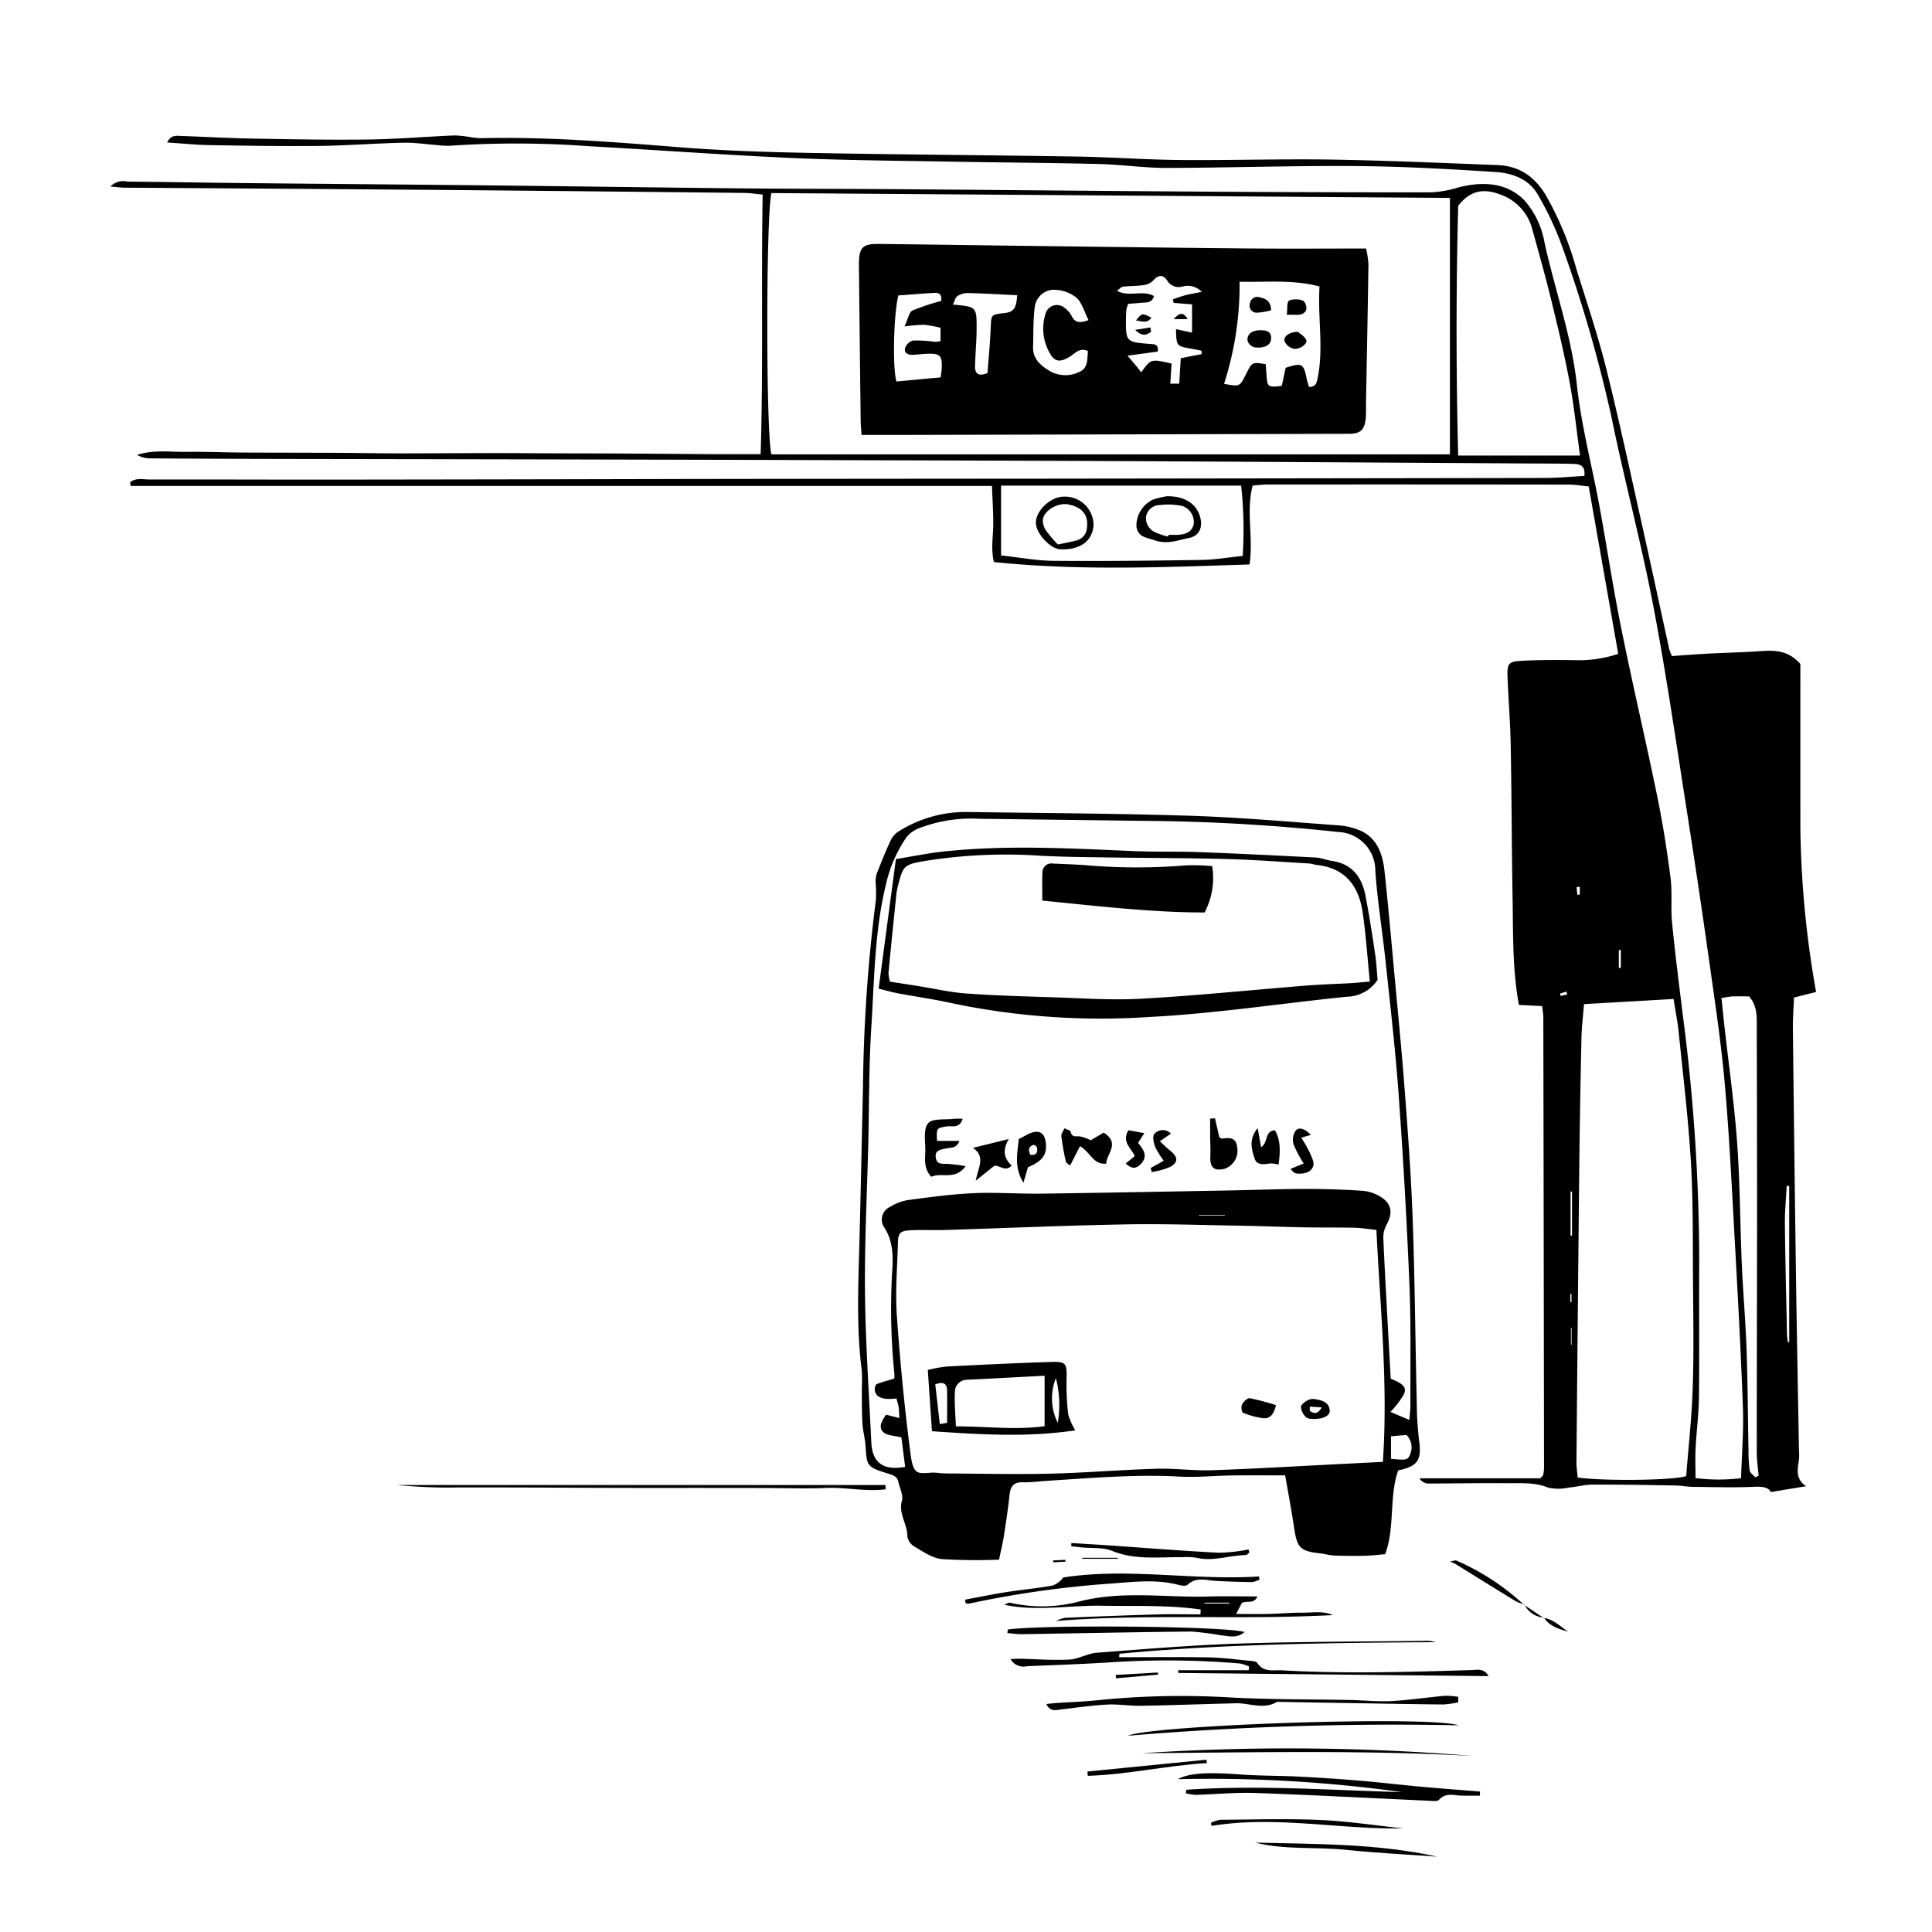 <svg xmlns="http://www.w3.org/2000/svg" viewBox="0 0 300 300"><defs><style>.a{fill:none;}.b{fill-rule:evenodd;}</style></defs><title>gl_nav10</title><rect class="a" x="27.592" y="-43.406" width="281.837" height="281.836"/><path class="b" d="M20.212,74.88c.916-.736,2.049-.42,3.07-.422,9.545-.021,19.09.027,28.634.016q27.378-.029,54.758-.096,27.252-.038,54.505-.052,39.31-.043,78.618-.108c2.072-.004,4.143-.204,6.219-.315.196-1.564-.644-1.838-1.632-1.867-1.84-.052-3.683-.051-5.524-.061-26.374-.149-52.748-.343-79.121-.432q-58.275-.198-116.549-.279-9.921-.023-19.843-.088a3.969,3.969,0,0,1-2.051-.54c2.588-.851,5.229-.424,7.834-.466,2.677-.044,5.358.071,8.037.095,2.678.024,5.358.018,8.036.027,2.679.008,5.359.01,8.037.028,2.679.018,5.359.067,8.037.076,2.762.009,5.525-.013,8.289-.021,2.678-.008,5.357-.023,8.035-.021s5.358.027,8.037.036c2.677.009,5.355.01,8.032.02q4.019.017,8.038.044c2.678.018,5.358.05,8.037.061,2.67.01,5.34.002,8.365.002.42-13.45.082-26.722.314-40.307-.988-.09-1.942-.243-2.899-.254q-22.098-.239-44.197-.44-25.992-.212-51.983-.374c-.6-.004-1.199-.096-2.189-.182a2.743,2.743,0,0,1,2.62-.763c6.027.055,12.054.17,18.081.231,12.806.13,25.612.225,38.419.362,12.886.137,25.772.329,38.659.457,8.029.08,16.059.068,24.088.128,16.068.119,32.137.278,48.206.384q17.575.117,35.151.104a17.435,17.435,0,0,0,4.107-.769c3.792-.954,7.539-.783,10.304,2.1a13.365,13.365,0,0,1,2.996,6.242c1.599,7.436,4.24,14.645,5.059,22.243.693,6.426,2.368,12.652,3.527,18.982,1.159,6.332,2.12,12.703,3.395,19.01,1.755,8.689,3.79,17.322,5.571,26.006.857,4.174,1.518,8.398,2.06,12.626.294,2.302.011,4.674.239,6.988.483,4.909,1.112,9.803,1.715,14.699a296.476,296.476,0,0,1,2.501,38.045c-.044,6.945.039,13.893-.04,20.837-.031,2.673-.383,5.341-.522,8.015-.076,1.478-.013,2.964-.013,4.63a28.689,28.689,0,0,0,7.075.012c.109-3.735.417-7.386.284-11.02-.333-9.027-.829-18.049-1.331-27.068-.431-7.765-.81-15.539-1.498-23.282-.547-6.154-1.469-12.278-2.331-18.399q-1.662-11.8-3.504-23.573c-1.687-10.735-3.225-21.502-5.266-32.17-1.883-9.849-4.5-19.554-6.506-29.383a216.41,216.41,0,0,0-7.594-26.246,47.895,47.895,0,0,0-3.812-8.16c-1.365-2.406-3.943-3.345-6.499-3.512-7.261-.473-14.539-.875-21.811-.931-9.787-.075-19.576.269-29.364.288-3.5.006-7-.521-10.505-.607-7.526-.186-15.056-.223-22.584-.361-8.277-.151-16.561-.194-24.829-.563-10.613-.472-21.212-1.252-31.822-1.843a153.835,153.835,0,0,0-21.565-.066,10.929,10.929,0,0,1-1.731-.084c-1.814-.135-3.63-.426-5.439-.388-4.341.092-8.678.446-13.019.495-5.685.065-11.373-.03-17.058-.123-2.139-.035-4.274-.258-6.608-.408.561-1.218,1.433-1.036,2.194-1.011,3.679.125,7.356.339,11.037.405,6.025.106,12.054.221,18.079.141,4.43-.059,8.853-.446,13.282-.629a17.968,17.968,0,0,1,2.673.295,11.379,11.379,0,0,0,1.486.128c10.221-.231,20.389.58,30.566,1.391,6.67.534,13.373.763,20.064.891,13.973.269,27.949.346,41.923.574,5.351.087,10.697.492,16.047.538,7.781.066,15.564-.191,23.344-.068,8.616.137,17.228.524,25.839.851,3.335.125,5.683,1.67,7.502,4.616A49.538,49.538,0,0,1,244.785,41.789c1.623,5.186,3.36,10.348,4.674,15.614,2.084,8.357,3.878,16.788,5.758,25.197,1.351,6.042,2.641,12.098,3.968,18.146a8.989,8.989,0,0,0,.429,1.125c1.898-.129,3.79-.282,5.684-.381,2.672-.141,5.351-.189,8.019-.378,2.218-.156,4.347-.169,6.242,1.991,0,8.255-.004,16.869.002,25.483A154.645,154.645,0,0,0,282,154.03c-1.086.276-2.114.538-3.426.871-.062,1.574-.193,3.137-.175,4.698q.21,19.085.474,38.169c.13,9.12.311,18.238.467,27.357a9.592,9.592,0,0,1,.005,1.503c-.207,1.486-.615,3.006,1.106,4.148-1.726.286-3.452.575-5.477.911-.384-.782-1.366-.87-2.614-.815-3.156.137-6.322.043-9.483.005-.917-.011-1.833-.195-2.75-.211-4.27-.071-8.54-.151-12.81-.139-1.233.003-2.46.351-3.697.455a7.464,7.464,0,0,1-3.214.02c-2.116-.871-4.269-.667-6.414-.689-4.099-.041-8.201.049-12.301.047a1.603,1.603,0,0,1-1.264-.804h18.721c.201-.188.268-.241.323-.303a.491.491,0,0,0,.137-.198,5.348,5.348,0,0,0,.147-.985q-.043-35.042-.108-70.084c0-.495-.101-.992-.185-1.762-1.212-.06-2.411-.121-3.603-.18-1.029-5.541-.89-11.149-.987-16.739-.136-7.867-.145-15.738-.29-23.605-.064-3.513-.352-7.019-.491-10.531-.085-2.174.119-2.459,2.307-2.567,2.665-.133,5.339-.135,8.008-.093a19.302,19.302,0,0,0,6.872-.98c-1.522-8.631-3.038-17.23-4.585-25.996-1.136-.109-2.116-.283-3.096-.285q-23.36-.031-46.722-.014c-.741,0-1.483.096-2.358.157-1.061,3.993.133,8.028-.491,12.259-13.277.417-26.436,1.008-39.693-.378-.5-2.065-.098-4.046-.099-6.018-.002-1.898-.128-3.796-.203-5.795H20.285C20.261,75.267,20.236,75.075,20.212,74.88ZM225.144,30.73q-52.906-.377-105.357-.75c-.861,3.77-.849,37.119-.011,40.571H225.144Zm20.816,125.191c-.158,2.031-.356,3.607-.391,5.187q-.205,9.153-.32,18.309-.256,23.826-.455,47.654c-.006.804.126,1.61.188,2.354,4.046.579,14.921.454,16.851-.221.346-4.484.859-9.051,1.01-13.63.182-5.423.091-10.856.048-16.284-.05-6.269.038-12.55-.326-18.802-.393-6.749-1.22-13.474-1.899-20.204-.166-1.636-.497-3.256-.797-5.164C255.179,155.39,250.71,155.647,245.96,155.921Zm-.613-85.187c-.548-3.948-.925-7.682-1.613-11.359-.793-4.25-1.802-8.462-2.828-12.663-.912-3.728-1.948-7.426-2.978-11.125a7.757,7.757,0,0,0-4.884-5.355c-2.303-.887-4.562-.947-6.618,1.736-.331,12.533-.335,25.594-.003,38.765ZM155.445,75.404V86.248c2.871.309,5.514.816,8.161.838,7.68.065,15.363-.024,23.043-.144,2.05-.032,4.094-.392,6.312-.617a62.449,62.449,0,0,0-.239-10.921Zm111.868,79.561c.155,1.501.29,2.889.445,4.275.675,6.067,1.542,12.121,1.983,18.206.453,6.254.454,12.541.725,18.81.191,4.431.584,8.851.739,13.282.182,5.177.199,10.362.301,15.543a24.585,24.585,0,0,0,.18,3.251c.059.388.573.707.878,1.059q.255-.126.508-.251c-.098-1.223-.282-2.445-.282-3.667-.002-11.718.039-23.438.043-35.156q.006-15.443-.047-30.886c-.005-1.574.125-3.207-1.201-4.712-.768,0-1.681-.024-2.592.009C268.508,154.745,268.027,154.86,267.313,154.965Zm10.514,29.216c-.129-.023-.26-.044-.388-.065-.1,1.987-.303,3.977-.282,5.964.058,5.657.205,11.313.325,16.97.009.458.087.916.133,1.374.071-.006.142-.013.213-.02Zm-33.955,7.688c.077,0,.153-.002.23-.004v-6.841l-.23.006Zm.154,14.291c-.033.019-.063.039-.095.058v2.599h.095Zm7.345-55.822c.103-.031.207-.059.31-.09V147.52c-.103.004-.207.009-.31.014Zm-9.13,3.943c.032.122.063.244.096.367q.506-.115,1.014-.229c-.039-.149-.077-.297-.116-.446Q242.739,154.126,242.241,154.28Zm3.073-16.578c-.169.015-.337.031-.505.045q.058.598.116,1.194c.129-.011.259-.024.388-.035Zm-1.298,63.21c-.058,0-.117-.001-.174-.001V202.196h.174Z"/><path class="b" d="M155.134,242.182a85.833,85.833,0,0,1-8.918-.09c-1.476-.157-2.9-1.17-4.253-1.958a2.293,2.293,0,0,1-1.077-1.604c.022-1.879-1.411-3.47-.839-5.494.241-.855-.334-1.942-.548-2.924-.222-1.018-1.105-1.116-1.897-1.378-2.984-.986-2.992-1.053-3.206-4.242-.077-1.159-.414-2.302-.478-3.46-.101-1.818-.077-3.642-.094-5.464a23.555,23.555,0,0,0-.008-2.74c-.868-6.754-.527-13.525-.355-20.297.201-7.86.36-15.722.541-23.583a247.027,247.027,0,0,1,2.013-29.262,21.209,21.209,0,0,0-.051-2.693,4.052,4.052,0,0,1,.205-1.409c.704-1.784,1.411-3.572,2.24-5.3a3.538,3.538,0,0,1,1.402-1.349,19.511,19.511,0,0,1,10.261-2.85c11.545.172,23.092.22,34.63.583,7.602.24,15.19.907,22.779,1.468a10.654,10.654,0,0,1,4.097 1c2.345,1.235,3.134,3.601,3.402,6.068.54,4.98.981,9.969,1.44,14.957.59,6.412,1.228,12.82,1.712,19.239.504,6.67.997,13.348,1.232,20.031.332,9.445.41,18.899.629,28.347a52.894,52.894,0,0,0,.372,6.001c.398,2.911-.202,3.917-3.261,4.544-1.43,4.195-.475,8.898-2.018,13.013-1.156.094-2.162.223-3.171.244-1.564.034-3.13.028-4.692-.034-.745-.029-1.48-.256-2.227-.339-3.117-.348-3.583-.851-4.052-4.005-.403-2.713-.917-5.408-1.381-8.105-2.858,0-5.514-.03-8.169.008-2.756.038-5.52.327-8.263.178-6.877-.374-13.708.229-20.551.658-1.253.08-2.507.258-3.756.226-1.401-.036-1.915.608-2.055,1.917-.233,2.162-.561,4.315-.893,6.465C155.709,239.616,155.446,240.667,155.134,242.182ZM215.948,214.083c1.975.795,2.525,1.347,2.046,2.435a14.497,14.497,0,0,1-2.089,2.72c1.042.445,1.899.81,2.936,1.252.073-.905.171-1.554.168-2.202-.028-6.275.104-12.558-.153-18.824q-.612-14.791-1.68-29.565c-.496-6.917-1.306-13.811-2.034-20.709-.492-4.658-1.258-9.293-1.579-13.958a5.996,5.996,0,0,0-5.745-6.038,300.775,300.775,0,0,0-30.544-1.736q-12.669-.159-25.337-.323a22.537,22.537,0,0,0-9.105,1.423,4.708,4.708,0,0,0-2.015,1.368,20.839,20.839,0,0,0-3.21,7.239c-1.817,7.376-1.836,14.932-2.313,22.43-.381,6.005-.325,12.036-.47,18.057-.186,7.68-.589,15.364-.51,23.042.079,7.764.624,15.524.982,23.286.145,3.156,1.852,4.409,5.253,3.79-.205-1.617-.412-3.243-.581-4.568-1.121-.299-2.262-.272-2.823-.83-.823-.82-.154-1.828.443-2.703.683.176,1.289.331,2.062.529-.039-.681-.031-1.176-.104-1.659-.074-.476-.231-.94-.346-1.393-2.085.287-3.26-.18-3.36-1.306-.027-.303.087-.826.276-.904.857-.348,1.763-.573,2.734-.865a3.272,3.272,0,0,0,.042-.608,100.612,100.612,0,0,1-.371-15.787c.176-2.447.234-4.995-1.325-7.246a2.163,2.163,0,0,1,.979-3.009,7.788,7.788,0,0,1,2.786-1.073c3.392-.452,6.796-.917,10.21-1.072,3.504-.157,7.024.119,10.536.072,9.871-.131,19.743-.326,29.615-.505,3.765-.07,7.529-.223,11.293-.227,3.004-.003,6.014.09,9.011.29a6.309,6.309,0,0,1,2.791.957c1.68,1.048,1.874,2.505.915,4.259a4.187,4.187,0,0,0-.534,2.069c.215,5.013.506,10.024.776,15.034C215.691,209.477,215.818,211.728,215.948,214.083Zm-2.219-23.104c-1.449-.147-2.433-.317-3.421-.337-2.671-.053-5.343-.016-8.014-.064-3.178-.058-6.356-.197-9.534-.248-6.015-.1-12.033-.316-18.045-.206-9.354.172-18.705.582-28.058.871-1.755.054-3.517-.049-5.269.04-1.612.082-1.925.443-1.961,1.951-.089,3.758-.427,7.535-.166,11.27.501,7.17,1.193,14.337,2.119,21.464.437,3.353,1.067,3.102,3.308,2.955.661-.043,1.334.113,2.002.118,5.431.033,10.866.166,16.294.039,5.514-.129,11.019-.601,16.533-.764,2.919-.087,5.853.332,8.769.228,6.938-.244,13.871-.665,20.806-1.012,1.809-.092,3.619-.182,5.638-.284C215.564,214.84,214.304,203.049,213.729,190.979Zm2.264,32.048v3.497c2.285.219,2.563.198,2.893-.519a2.751,2.751,0,0,0-.485-3.185C217.644,222.885,216.921,222.946,215.993,223.027Zm-25.846-34.299c.026-.03.051-.059.077-.09h-4.058c0,.031,0,.06.001.09Z"/><path class="b" d="M173.786,257.33c4.596,0,9.193-.053,13.788.024,2.086.035,4.171.31,6.252.51.493.047,1.212.068,1.415.374.996,1.502,2.465,1.05,3.827,1.129,9.786.562,19.571.254,29.355-.034.922-.028,1.975-.361,2.73.933q-24.095-.245-48.19-.491c-.002-.141-.005-.281-.008-.421H193.887c.031-.186.06-.372.09-.558a5.878,5.878,0,0,0-1.407-.484,133.983,133.983,0,0,0-19.314-.239c-4.591.308-9.192.464-13.791.655a2.325,2.325,0,0,1-2.552-1.102c.631-.031.989-.067,1.344-.059,2.59.055,5.189.264,7.769.129,1.44-.076,2.834-.947,4.279-1.057,7.337-.562,14.678-1.18,22.028-1.423,9.616-.317,19.242-.303,28.863-.428a4.926,4.926,0,0,1,1.741.203c-16.392.125-32.782.26-49.114,1.803C173.812,256.972,173.799,257.151,173.786,257.33Z"/><path class="b" d="M186.445,249.924c-5.079-.726-10.198-.493-15.317-.587-5.041-.093-10.071.928-15.198-.152.31-.111.656-.375.925-.311a22.4,22.4,0,0,0,10.697-.187c6.705-1.735,13.379-.589,20.058-.783,2.484-.071,4.973-.011,7.645-.011-.538,1.265-1.669.568-2.427,1.027-.249.478-.543,1.043-.884,1.699,1.704,0,3.364.029,5.022-.008,1.753-.039,3.506-.208,5.258-.194,1.584.012,3.223-.326,4.74.372-14.306.773-28.632-.243-42.99.916a5.295,5.295,0,0,1,1.432-.493c4.758-.204,9.517-.387,14.277-.523,2.24-.063,4.483-.01,6.724-.01Q186.425,250.302,186.445,249.924Zm.581-1.063c.001.045.002.089.002.133h3.861c0-.044-.001-.088-.001-.133Z"/><path class="b" d="M184.206,277.913c11.159-.761,22.308.063,33.464.367a215.927,215.927,0,0,0-34.79-2.01c1.866-1.007,4.871-1.087,9.688-.734,3.078.226,6.176.185,9.26.341q4.763.241,9.516.644c3.083.259,6.158.632,9.241.912,3.076.279,6.157.506,9.236.755q-.017.32-.036.64c-.943,0-1.884.016-2.826-.004-1.21-.028-2.454-.525-3.515.65-.276.306-1.106.166-1.679.14-8.943-.404-17.884-.886-26.831-1.201-3.084-.108-6.182.206-9.274.291a8.123,8.123,0,0,1-1.521-.24C184.163,278.281,184.184,278.097,184.206,277.913Z"/><path class="b" d="M226.431,264.342a15.357,15.357,0,0,1-2.349.328c-5.928-.064-11.856-.173-17.786-.27q-3.884-.064-7.769-.137a.508.508,0,0,0-.248.018c-2.082,1.22-4.234.155-6.351.204-4.929.117-9.856.303-14.785.39-1.731.031-3.474-.282-5.198-.19-2.415.13-4.817.481-7.223.759-.797.092-1.637.403-2.25-.844.608-.062,1.05-.121,1.496-.151,2.165-.147,4.34-.213,6.497-.442a127.415,127.415,0,0,1,20.526-.429c6.254.346,12.531.274,18.798.401,2.085.043,4.179.274,6.255.164,2.79-.151,5.563-.575,8.349-.824a11.83,11.83,0,0,1,2.04.163Z"/><path class="b" d="M149.867,248.391c2.109-.391,4.212-.826,6.33-1.159,2.394-.374,4.814-.595,7.199-1.016a3.507,3.507,0,0,0,1.703-1.268c10.082-1.571,20.228.505,30.396-.159.026.162.054.322.081.482a3.694,3.694,0,0,1-1.155.399c-1.841-.021-3.682-.094-5.52-.182-1.54-.074-3.12-.714-4.514.61-.255.241-.979.106-1.446-.014-3.481-.899-6.987-.44-10.478-.186A156.789,156.789,0,0,0,150.381,249.03c-.137.03-.303-.075-.456-.115C149.906,248.741,149.886,248.566,149.867,248.391Z"/><path class="b" d="M228.829,272.672c-17.139-.953-34.299-.54-51.456-.441A350.17,350.17,0,0,1,228.829,272.672Z"/><path class="b" d="M137.523,231.258c-3.056.402-6.132-.341-9.195-.211-3.171.135-6.355.014-9.532.008s-6.355-.01-9.533-.011-6.356.006-9.533.003q-4.767-.006-9.534-.025c-3.177-.012-6.355-.037-9.532-.046-3.178-.009-6.356-.005-9.534-.007a79.884,79.884,0,0,1-9.481-.376h75.847C137.506,230.814,137.514,231.036,137.523,231.258Z"/><path class="b" d="M226.483,267.903a497.9,497.9,0,0,0-51.342,1.622C178.819,267.862,221.873,266.371,226.483,267.903Z"/><path class="b" d="M156.487,253.024c6.11-.779,33.773-.515,36.766.397-1.228,1.063-2.557.605-3.8.489a44.534,44.534,0,0,0-4.426-.564c-8.767.086-17.533.272-26.301.407-.765.012-1.531-.108-2.298-.166C156.447,253.398,156.466,253.212,156.487,253.024Z"/><path class="b" d="M194.907,286.118c9.479.242,18.965.121,28.289,2.185-4.701-.34-9.414-.566-14.099-1.055C204.367,286.753,199.559,287.289,194.907,286.118Z"/><path class="b" d="M194,241.08c-.185.139-.371.397-.557.398-2.558.017-5.056,1.038-7.662.409a10.381,10.381,0,0,0-2.246-.083c-3.639-.054-7.292.472-10.859-.987-1.406-.576-3.127-.378-4.705-.537-.546-.055-1.092-.123-1.638-.185.012-.165.024-.328.037-.492,1.803.113,3.607.215,5.409.337,5.826.4,11.648.865,17.478,1.172a27.582,27.582,0,0,0,4.613-.511C193.914,240.761,193.957,240.92,194,241.08Z"/><path class="b" d="M217.899,283.912c-9.951.18-19.807-2.017-29.779-.387-.026-.163-.051-.325-.076-.489a5.13,5.13,0,0,1,1.443-.458c5.174-.036,10.355-.2,15.518.027C209.313,282.795,213.601,283.459,217.899,283.912Z"/><path class="b" d="M168.855,275.081q9.247-.917,18.491-1.834c.016.174.035.348.051.522-6.19.373-12.276,1.784-18.483,1.982Q168.885,275.417,168.855,275.081Z"/><path class="b" d="M236.714,249.15a7.683,7.683,0,0,1-1.345-.511c-3.117-1.904-6.214-3.838-9.322-5.758-.184-.115-.395-.186-.885-.413.671-.112.859-.209.974-.153a37.425,37.425,0,0,1,10.527,6.89Z"/><path class="b" d="M179.815,260.037q-3.262.282-6.525.566c-.012-.174-.024-.349-.038-.522q3.269-.187,6.54-.374C179.8,259.816,179.807,259.927,179.815,260.037Z"/><path class="b" d="M173.529,242.051h-5.463c-.004-.051-.006-.102-.01-.153h5.538Z"/><path class="b" d="M239.694,251.231c1.581.198,2.596,1.36,3.828,2.151-1.443-.43-2.906-.832-3.784-2.201Z"/><path class="b" d="M239.737,251.181a3.639,3.639,0,0,1-3.023-2.031l-.052.056q1.517,1.012,3.031,2.025Z"/><path class="b" d="M163.525,242.302q.952-.048,1.906-.094c.004.096.009.194.014.29q-.954.049-1.906.099C163.534,242.499,163.529,242.4,163.525,242.302Z"/><path class="b" d="M212.13,38.591a15.98,15.98,0,0,1,.363,2.419c-.107,7.274-.253,14.547-.386,21.82a20.701,20.701,0,0,1-.048,2.255c-.227,1.752-.874,2.271-2.628,2.277q-35.011.086-70.023.176c-1.814.004-3.626.001-5.629.001-.05-.8-.127-1.525-.135-2.251q-.141-11.669-.264-23.337c-.004-.335-.009-.671-.006-1.005.021-2.52.573-3.096,3.091-3.068,8.283.096,16.565.223,24.848.325,10.957.136,21.912.282,32.869.379C200.029,38.634,205.878,38.591,212.13,38.591ZM192.48,43.748a49.891,49.891,0,0,1-2.411,15.852c2.437.455,2.437.455,3.393-1.467.958-1.925.958-1.925,3.079-1.589.044.614.087,1.262.138,1.911.13,1.636.246,1.711,2.355,1.46.197-.924.403-1.885.599-2.801,2.514-.833,2.807-.668,3.269,1.695.087.445.244.875.358,1.272,1.098-.001,1.194-.657,1.336-1.34.977-4.705-.012-9.41.3-14.26C200.751,43.391,196.786,43.842,192.48,43.748ZM183.108,59.575c.08-1.309.158-2.6.241-3.954,1.152-.224,2.202-.427,3.253-.632l-.055-.544c-.612-.115-1.225-.236-1.838-.346-2.001-.356-2.036-.401-2.1-2.987.779.167,1.503.321,2.492.534V47.26c-1.017-.08-1.939-.152-2.861-.225q-.055-.282-.11-.564c.637-.211,1.264-.456,1.911-.623.759-.194,1.533-.319,2.569-.527a3.009,3.009,0,0,0-2.998-.83,2.061,2.061,0,0,1-2.365-.919c-.645-1.002-1.418-.912-2.213.018a2.46,2.46,0,0,1-1.437.681c-1.058.151-2.142.119-3.205.243-.287.033-.541.354-.958.647,1.946,1.016,3.977-.185,5.766.811-.358,1.131-1.185.965-1.873,1.036-.725.075-1.454.117-2.152.171a5.966,5.966,0,0,0-.257.849,11.052,11.052,0,0,0-.077,1.248c-.046,3.804-.013,3.844,3.712,4.128.681.052,1.409.012,1.206,1.194-1.454.196-2.94.398-4.683.634.591.691.915,1.059,1.226,1.436.302.365.589.741.908,1.145,1.507-2.102,1.507-2.102,4.715-1.355-.063.985-.131,2.033-.199,3.116ZM140.45,50.688c.583-1.238.723-2.23,1.223-2.467a34.918,34.918,0,0,1,4.465-1.49c.125-.734-.082-1.302-.994-1.253-1.903.102-3.805.263-5.639.395-.745,2.801-.935,11.22-.309,13.363q3.4-.314,6.867-.638c.074-.607.15-1.015.169-1.425.084-1.977-.267-2.321-2.292-2.238-.668.028-1.333.105-2.0.158-.738.058-1.523-.124-1.428-.945a1.859,1.859,0,0,1,1.252-1.273,20.966,20.966,0,0,1,3.434.207,4.812,4.812,0,0,0,.843-.117v-2.066a19.569,19.569,0,0,0-2.539-.468A25.426,25.426,0,0,0,140.45,50.688Zm28.58-.984c-.676-1.306-1.021-2.758-1.938-3.527A5.704,5.704,0,0,0,163.427,45.001a3.034,3.034,0,0,0-2.738,2.586c-.281,2.043-.198,4.135-.276,6.206-.079,2.067,1.358,3.114,2.865,3.967a4.886,4.886,0,0,0,4.372-.038c1.357-.583,1.15-2.026,1.288-3.216-1.319-.583-1.984.368-2.792.861-1.49.91-2.377.877-3.125-.521a7.599,7.599,0,0,1-.693-6.054,1.841,1.841,0,0,1,3.012-.961,3.82,3.82,0,0,1,1.106,1.316C166.938,50.079,167.617,50.225,169.03,49.703Zm-11.083-3.862c-2.652-.127-5.135-.276-7.62-.338a3.055,3.055,0,0,0-1.652.468c-.333.218-.438.786-.705,1.322,3.657.335,3.694.335,3.678,3.773-.009,1.911-.189,3.819-.245,5.73-.034,1.157.432,1.742,1.939,1.125.168-2.29.398-4.678.501-7.071.086-1.993.02-1.996,2.145-2.24C157.381,48.45,157.819,47.889,157.948,45.841Z"/><path class="b" d="M181.232,77.058c2.765-.021,4.515,1.174,5.098,3.134.481,1.617-.052,3.01-1.661,3.335-1.726.35-3.412,1.043-5.35.38-1.296-.444-2.605-.477-2.856-2.134a4.499,4.499,0,0,1,2.588-4.201A12.626,12.626,0,0,1,181.232,77.058Zm.14,6.263c.025-.09.049-.181.073-.272.5,0,1.001.028,1.499-.005,1.157-.075,2.164-.415,2.428-1.726a2.656,2.656,0,0,0-1.769-2.743,10.139,10.139,0,0,0-3.442-.154,2.2,2.2,0,0,0-2.195,1.741,2.389,2.389,0,0,0,1.379,2.476A11.553,11.553,0,0,0,181.372,83.32Z"/><path class="b" d="M165.264,77.121a4.426,4.426,0,0,1,4.54,4.392c-.128,2.492-2.124,3.94-5.212,3.776-1.544-.082-3.758-2.525-3.741-4.128C160.872,79.217,163.233,77.056,165.264,77.121Zm-.995,7.43c.949-.203,1.92-.376,2.872-.626a2.135,2.135,0,0,0,1.637-1.977c.268-1.942-.728-3.208-2.9-3.619-1.575-.299-3.663.838-3.944,2.308a2.797,2.797,0,0,0,.502,1.762A19.632,19.632,0,0,0,164.269,84.551Z"/><path class="b" d="M136.433,153.519c.906-6.79,1.785-13.379,2.684-20.123,2.674-.428,5.124-.94,7.599-1.197,9.684-1.007,19.375-.471,29.069-.051,3.504.152,7.021.045,10.529.175,6.008.223,12.013.521,18.016.834.823.043,1.624.401,2.449.517,3.108.44,4.663,2.447,5.228,5.308.601,3.03,1.056,6.089,1.519,9.144.2,1.318.262,2.657.39,4.025a5.876,5.876,0,0,1-4.789,2.621c-10.223,1.037-20.412,2.619-30.658,3.145A113.109,113.109,0,0,1,147.788,155.774c-2.77-.622-5.594-1.01-8.388-1.538C138.436,154.054,137.49,153.777,136.433,153.519Zm76.273-1.104c-.391-3.874-.609-7.377-1.131-10.834-.603-4.018-2.711-6.782-7.062-7.266-.414-.045-.818-.21-1.231-.233-4.25-.247-8.497-.575-12.75-.69-5.934-.162-11.873-.151-17.808-.241-3.679-.056-7.362-.073-11.035-.265a80.003,80.003,0,0,0-17.757.754c-3.668.628-3.666.655-4.568,4.198a6.881,6.881,0,0,0-.172.988c-.419,4.079-.844,8.157-1.228,12.239a5.117,5.117,0,0,0,.238,1.367c1.613.252,3.089.477,4.563.713,2.392.381,4.772.94,7.181,1.116,4.337.317,8.689.447,13.038.579,4.766.145,9.55.501,14.298.237,8.515-.472,17.007-1.354,25.511-2.031,2.334-.186,4.678-.252,7.017-.386C210.626,152.611,211.439,152.523,212.705,152.415Z"/><path class="b" d="M144.6,182.734c-1.226-1.372-.928-2.758-.917-4.055.013-1.459-.333-3.33.419-4.25.651-.795,2.62-.524,4.009-.7a12.486,12.486,0,0,1,1.364-.007c-.49,1.613-1.685,1.04-2.516,1.19-1.541.278-1.549.235-1.46,2.249H148.977c-.441,1.218-1.374,1.004-2.1,1.174-.806.189-1.774.247-1.563,1.47.174,1.012.955.91,1.743.916a26.011,26.011,0,0,1,2.884.358C148.271,183.353,146.196,181.981,144.6,182.734Z"/><path class="b" d="M167.7,177.984c-.53,1.034-.994,1.94-1.538,3.001-.253-.229-.604-.388-.654-.615a39.369,39.369,0,0,1-.701-3.921c-.045-.392.302-.828.468-1.243.338.171.914.284.971.522.192.8.61.729,1.271.708a5.741,5.741,0,0,1,1.839.633c.591-.351,1.351-.8,2.02-1.197,2.616,1.659.464,3.247.392,4.817C169.748,180.89,169.368,178.936,167.7,177.984Z"/><path class="b" d="M188.662,173.644q.339,1.478.678,2.953c.145.073.296.22.425.203,1.149-.159,2.2-.22,2.349,1.366a2.978,2.978,0,0,1-1.966,3.326c-1.604.4-2.283-.204-2.209-1.873.049-1.073-.02-2.153-.029-3.23-.007-.893-.002-1.787-.002-2.68C188.16,173.687,188.411,173.665,188.662,173.644Z"/><path class="b" d="M159.623,181.251c-.191.654-.385,1.313-.706,2.406-1.519-2.472-.902-4.636-.733-6.774.537-.284.966-.519,1.401-.742,1.688-.867,2.701-.319,2.828,1.525C162.531,179.389,161.824,180.299,159.623,181.251Zm.374-1.922c.94.092,1.199-.393,1.015-1.176-.039-.168-.411-.419-.544-.375C159.63,178.06,159.676,178.653,159.997,179.329Z"/><path class="b" d="M151.086,178.236c2.024-.499,3.509-.867,5.558-1.373-1.105,1.882-.635,3.092.44,4.125-1.005,1.069-1.81-.085-2.686.031-.788.632-1.599,1.282-2.89,2.315C151.908,181.235,153.082,179.634,151.086,178.236Z"/><path class="b" d="M198.53,180.849a4.541,4.541,0,0,0-1.149-.196c-.991.087-2.179.45-2.58-.791-.458-1.423-.918-2.985.493-4.685.207,1.164.354,1.985.529,2.966,1.148-.731.535-2.608,2.161-2.615C198.728,176.826,198.892,178.322,198.53,180.849Z"/><path class="b" d="M202.439,180.675A18.918,18.918,0,0,1,200.868,177.7a2.584,2.584,0,0,1,.25-2.032c.473-.66,1.305-.589,2.434.555-.5.147-.972.285-1.489.437a21.829,21.829,0,0,1,1.24,2.158c.308.718.815,1.605.62,2.224-.328,1.047-1.458,1.264-2.519,1.188-.305-.02-.6-.184-1.002-.732C200.984,181.264,201.564,181.029,202.439,180.675Z"/><path class="b" d="M178.69,181.359c.629-.35,1.257-.699,2.02-1.123a12.579,12.579,0,0,1-1.338-2.148c-.234-.627-.45-1.633-.13-2.015a1.741,1.741,0,0,1,2.58-.039c-.552.377-.981.671-1.722,1.176.617.566,1.097,1.059,1.632,1.484,1.173.932,1.271,1.76.016,2.486a11.764,11.764,0,0,1-2.915.818C178.786,181.785,178.738,181.571,178.69,181.359Z"/><path class="b" d="M174.795,180.669c.596-.489.969-.795,1.404-1.151-.469-1.2-2.084-2.108-.989-4.018.647.119,1.399.256,2.48.454-.411.634-.636.98-.971,1.499.679.9,1.693,1.973.429,3.296C176.471,181.458,175.782,181.597,174.795,180.669Z"/><path class="b" d="M166.966,222.105c-7.551,1.126-14.825.633-22.253.136-.223-3.296-.427-6.33-.642-9.515a23.409,23.409,0,0,1,2.922-.536c5.424-.272,10.851-.542,16.279-.706,2.302-.07,2.407.254,2.339,2.631a41.859,41.859,0,0,0,.257,5.507A10.559,10.559,0,0,0,166.966,222.105Zm-4.76-8.482c-4.27.223-8.17.442-12.073.623a1.871,1.871,0,0,0-1.852,1.964c-.1,1.703.081,3.424.149,5.277,4.771-.016,9.219.604,13.776-.031Zm-16.98,1.339c.226,1.975.461,4.028.706,6.17.512-.087.817-.139,1.137-.194,0-1.773.028-3.433-.01-5.093C147.038,214.895,146.551,214.478,145.226,214.962Zm19.02,5.971a16.55,16.55,0,0,0-.289-6.938A8.499,8.499,0,0,0,164.246,220.933Z"/><path class="b" d="M198.13,218.188c-.351,1.6-1.053,2.155-2.077,2.019a12.483,12.483,0,0,1-3.034-.835c-.213-.087-.331-.96-.156-1.294.229-.435.85-1.025,1.205-.967A39.309,39.309,0,0,1,198.13,218.188Z"/><path class="b" d="M203.967,220.344c-.217-.041-.846.02-1.145-.264a2.553,2.553,0,0,1-.813-1.61c-.005-.357.641-.809,1.086-1.06a1.959,1.959,0,0,1,1.205-.137c.995.173,2.009.446,2.175,1.662C206.59,219.769,205.646,220.325,203.967,220.344Zm-.584-1.927q-.003.328-.006.655c.578.377,1.148.679,1.865-.527C204.453,218.489,203.918,218.453,203.383,218.417Z"/><path class="b" d="M195.691,51.277c.899.001,1.729.111,1.687,1.307-.034.966-.953,1.524-2.534,1.357a1.581,1.581,0,0,1-1.116-.979C193.554,51.926,194.41,51.276,195.691,51.277Z"/><path class="b" d="M199.812,48.896c.118-.901-.026-1.983.36-2.224a2.953,2.953,0,0,1,2.21.04,1.54,1.54,0,0,1,.439,1.439C202.245,49.227,201.145,48.775,199.812,48.896Z"/><path class="b" d="M201.535,51.527c.271.247,1.005.655,1.303,1.274.269.558-1.031,1.527-1.985,1.347a2.086,2.086,0,0,1-1.364-1.11C199.217,52.314,200.127,51.534,201.535,51.527Z"/><path class="b" d="M197.371,48.183a10.217,10.217,0,0,1-2.236.373A1.076,1.076,0,0,1,194.087,47.16a1.141,1.141,0,0,1,1.452-1.011C196.449,46.35,197.34,46.643,197.371,48.183Z"/><path class="b" d="M178.785,49.33c-.678.98-1.504.531-2.393.427C177.342,48.591,177.342,48.591,178.785,49.33Z"/><path class="b" d="M178.743,51.531c-.657.42-1.315.842-2.476-.307,1.049-.168,1.707-.273,2.364-.378C178.668,51.075,178.706,51.302,178.743,51.531Z"/><path class="b" d="M184.423,49.552H182.233C183.164,48.54,183.743,48.408,184.423,49.552Z"/><path class="b" d="M188.227,134.492a11.557,11.557,0,0,1-1.176,7.195c-8.31.002-16.652-1.002-25.202-1.845,0-1.502-.042-2.901.014-4.298a1.404,1.404,0,0,1,1.66-1.45c1.589.07,3.177.13,4.764.228a92.776,92.776,0,0,0,15.791.059A29.837,29.837,0,0,1,188.227,134.492Z"/></svg>